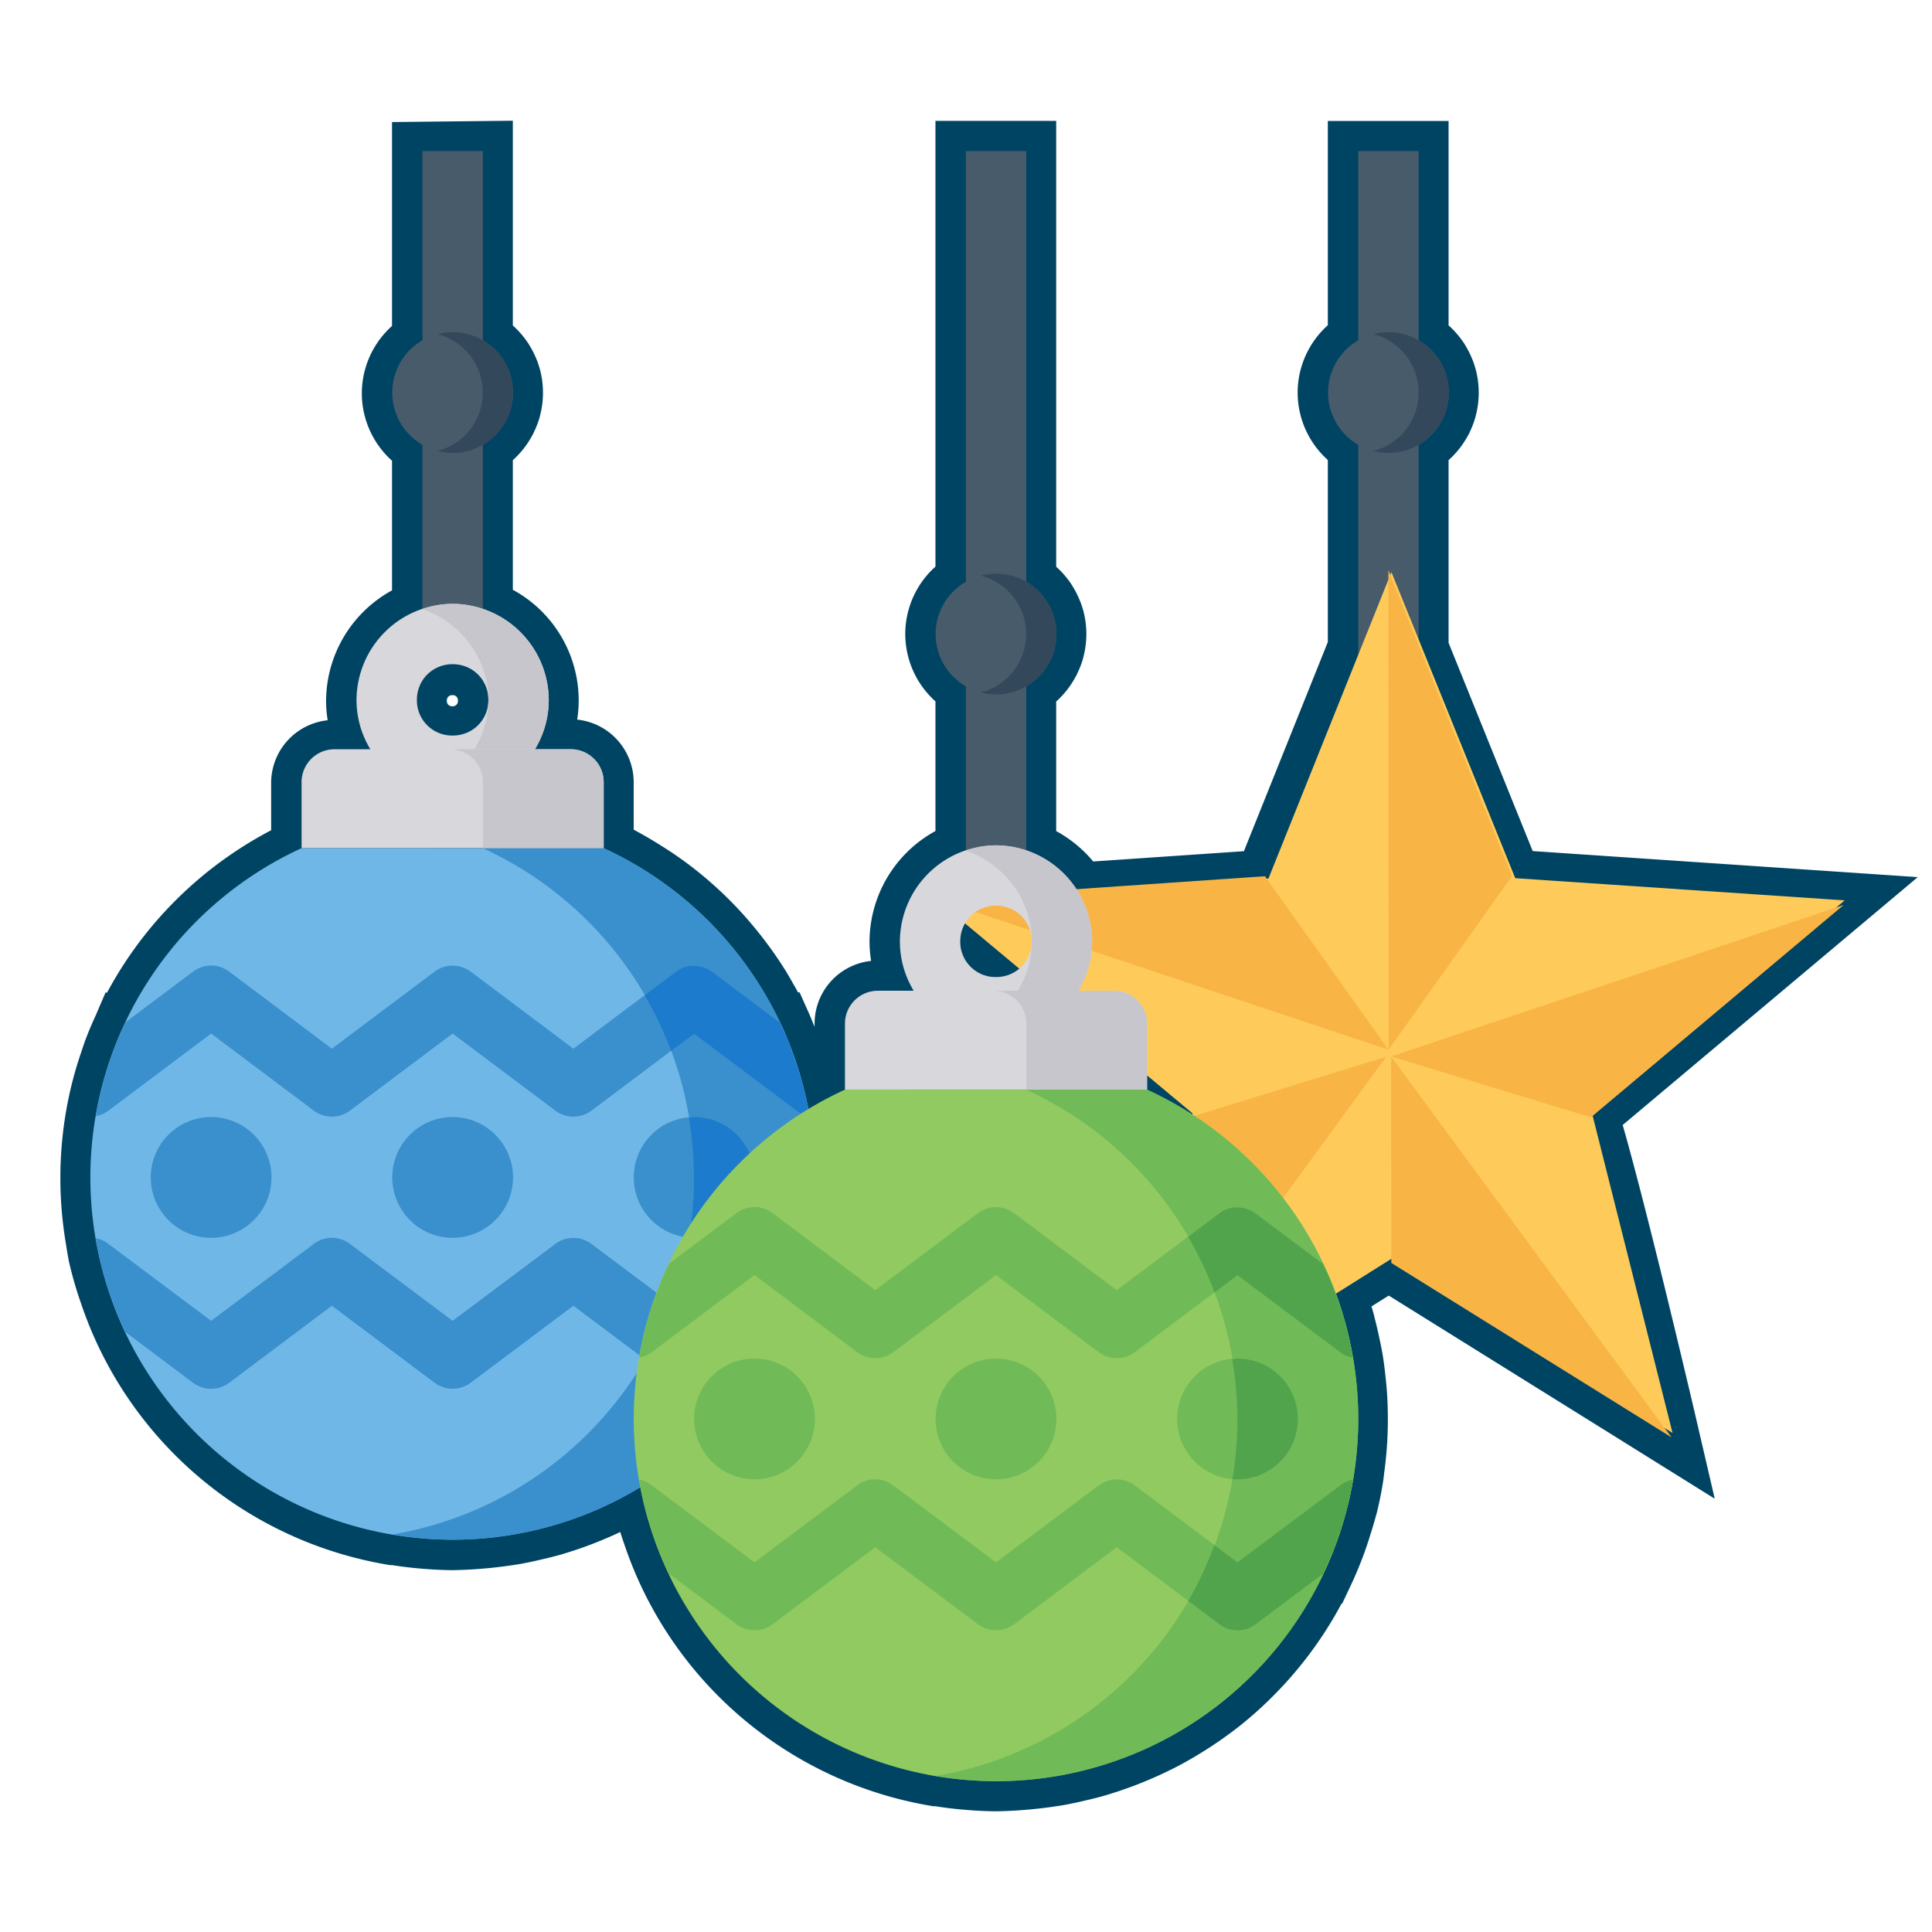 <svg xmlns="http://www.w3.org/2000/svg" width="32" height="32" id="lights">
  <path d="M111.157 1024.204v3.135a1 1 0 0 0-.5.865 1 1 0 0 0 .5.863v2.725a1.596 1.596 0 0 0-1.092 1.502c0 .3.09.578.236.818h-.601a.545.545 0 0 0-.545.547v1.092a6 6 0 0 0-2.91 2.877h-.004a4.56 4.56 0 0 0-.024.057c-.067.145-.13.293-.185.443l-.045.135a6.01 6.01 0 0 0-.176.615 6 6 0 0 0-.062 2.328c.013.091.029.183.046.274a5.98 5.98 0 0 0 .186.64 5.994 5.994 0 0 0 .258.641 6 6 0 0 0 4.426 3.35h.03c.17.028.341.049.513.062.148.013.297.02.447.022a7.118 7.118 0 0 0 1.055-.098c.103-.02.206-.041.308-.066.092-.021.183-.043.274-.068a6.169 6.169 0 0 0 .843-.311c.096-.043.192-.09.285-.137.084-.044.167-.09.248-.138l.1-.055.027.152a5.98 5.98 0 0 0 .186.64 5.994 5.994 0 0 0 .258.641 6 6 0 0 0 4.425 3.35h.032c.17.028.34.049.511.062.15.013.298.02.448.022a7.118 7.118 0 0 0 1.055-.098c.103-.02.206-.041.308-.066.092-.021.183-.043.273-.068a6.169 6.169 0 0 0 .844-.311c.096-.043.191-.09.285-.137a6.347 6.347 0 0 0 .987-.642 6.115 6.115 0 0 0 .662-.621 5.992 5.992 0 0 0 .55-.695 5.96 5.96 0 0 0 .456-.8h.002a6.115 6.115 0 0 0 .217-.52l.003-.011.02-.055c.025-.074.05-.148.072-.223a6.16 6.16 0 0 0 .084-.283l.01-.035a5.713 5.713 0 0 0 .088-.428c.01-.058.017-.116.023-.174a6.017 6.017 0 0 0 .045-1.216 5.492 5.492 0 0 0-.025-.274 5.973 5.973 0 0 0-.04-.312 6.14 6.14 0 0 0-.056-.28 5.985 5.985 0 0 0-.072-.306l-.014-.06a5.802 5.802 0 0 0-.074-.234 5.881 5.881 0 0 0-.076-.228l.883-.555 3.75 2.336.89.555s-.9-3.873-1.336-5.299l4.188-3.518-5.453-.369-1.547-3.83v-3.373c.051-.03.1-.063.144-.101l.012-.012a1.004 1.004 0 0 0 .227-.285l.008-.014.008-.018a.982.982 0 0 0 .062-.16l.002-.01a1 1 0 0 0 0-.535.99.99 0 0 0-.072-.182c-.004-.01-.01-.018-.014-.027a1.336 1.336 0 0 0-.035-.06c-.005-.01-.01-.016-.016-.024a1.002 1.002 0 0 0-.261-.261l-.012-.01a.624.624 0 0 0-.053-.033v-3.135h-1v3.135a1 1 0 0 0-.5.865 1 1 0 0 0 .5.863v3.364l-1.543 3.845-3.095.211c-.016-.026-.027-.055-.043-.08a1.6 1.6 0 0 0-.818-.615v-2.723c.05-.03.099-.063.144-.101l.012-.012a1.004 1.004 0 0 0 .226-.285l.008-.014.008-.018a.982.982 0 0 0 .063-.16l.002-.01a1 1 0 0 0 0-.535.99.99 0 0 0-.073-.182l-.013-.027a1.336 1.336 0 0 0-.036-.06c-.005-.01-.01-.016-.015-.024a.998.998 0 0 0-.158-.18l-.047-.038a1.152 1.152 0 0 0-.057-.043l-.012-.01a.624.624 0 0 0-.052-.033v-7.135h-1v7.135a1 1 0 0 0-.5.865 1 1 0 0 0 .5.863v2.725a1.596 1.596 0 0 0-1.092 1.502c0 .3.09.578.236.818h-.601a.545.545 0 0 0-.545.547v1.09H123.16v-.16l.515.43a3.636 3.636 0 0 0-.093-.05 6.152 6.152 0 0 0-.42-.218h-5.006c-.208.098-.41.208-.606.33a4.665 4.665 0 0 0-.029-.123 5.951 5.951 0 0 0-.074-.315l-.014-.057a5.802 5.802 0 0 0-.074-.234 5.745 5.745 0 0 0-.174-.473 5.955 5.955 0 0 0-.101-.24h-.004a3.924 3.924 0 0 0-.053-.1 6.016 6.016 0 0 0-.162-.3 6.116 6.116 0 0 0-.127-.217 6.272 6.272 0 0 0-.738-.95 5.971 5.971 0 0 0-.7-.629 5.843 5.843 0 0 0-.479-.328 6.402 6.402 0 0 0-.66-.363h-.001v-1.09a.545.545 0 0 0-.545-.547h-.6c.04-.065.078-.13.108-.2a1.56 1.56 0 0 0 .126-.616 1.587 1.587 0 0 0-1.091-1.502v-2.723a.93.93 0 0 0 .144-.101l.012-.012a1.004 1.004 0 0 0 .226-.285l.008-.014.008-.018a.982.982 0 0 0 .063-.16l.002-.01a1 1 0 0 0 0-.535.99.99 0 0 0-.072-.181c-.004-.01-.01-.018-.014-.027a1.336 1.336 0 0 0-.035-.06c-.005-.01-.01-.016-.016-.024a1.002 1.002 0 0 0-.158-.18l-.047-.04a1.152 1.152 0 0 0-.057-.042l-.011-.01c-.017-.011-.035-.023-.053-.033v-3.135zm.5 8.498a.584.584 0 0 1 .592.594.585.585 0 0 1-.592.59.585.585 0 0 1-.592-.592c0-.332.26-.592.592-.592zm8.46 4.348.868.724a.58.58 0 0 1-.328.112.585.585 0 0 1-.592-.592c0-.088.02-.17.053-.244z" style="color:#000;font-style:normal;font-variant:normal;font-weight:400;font-stretch:normal;font-size:medium;line-height:normal;font-family:sans-serif;text-indent:0;text-align:start;text-decoration:none;text-decoration-line:none;text-decoration-style:solid;text-decoration-color:#000;letter-spacing:normal;word-spacing:normal;text-transform:none;direction:ltr;block-progression:tb;writing-mode:lr-tb;baseline-shift:baseline;text-anchor:start;white-space:normal;clip-rule:nonzero;display:inline;overflow:visible;visibility:visible;opacity:1;isolation:auto;mix-blend-mode:normal;color-interpolation:sRGB;color-interpolation-filters:linearRGB;solid-color:#000;solid-opacity:1;fill:#004463;fill-opacity:1;fill-rule:evenodd;stroke:#004463;stroke-width:1;stroke-linecap:butt;stroke-linejoin:miter;stroke-miterlimit:4;stroke-dasharray:none;stroke-dashoffset:0;stroke-opacity:1;color-rendering:auto;image-rendering:auto;shape-rendering:auto;text-rendering:auto;enable-background:accumulate" transform="translate(-104.164 -1021.688)"></path>
  <g transform="translate(-329.003 -1142.86)">
    <path fill="none" d="M352 1154.362v-9" style="fill:#000;fill-opacity:0;fill-rule:evenodd;stroke:#485b6a;stroke-width:1px;stroke-linecap:butt;stroke-linejoin:miter;stroke-opacity:1"></path>
    <circle cx="352" cy="1149.362" r="1" style="fill:#485b6a;fill-opacity:1;stroke:none;stroke-width:1;stroke-linecap:round;stroke-linejoin:round;stroke-opacity:1"></circle>
    <path fill="none" d="M345.5 1157.635v-12.273" style="fill:#000;fill-opacity:0;fill-rule:evenodd;stroke:#485b6a;stroke-width:1px;stroke-linecap:butt;stroke-linejoin:miter;stroke-opacity:1"></path>
    <path d="m22.059 1047.362-5.907-4.623-6.74 3.294 2.573-7.046-5.216-5.392 7.497.269 3.515-6.627 2.061 7.213 7.389 1.296-6.223 4.189z" style="opacity:1;fill:#fecb5b;fill-opacity:1;stroke:none;stroke-width:1;stroke-linecap:round;stroke-linejoin:round;stroke-opacity:1" transform="rotate(65.913 -129.103 1220.613)scale(.729)"></path>
    <path d="m17.048 1037.111-10.335-3.28 7.483-.513zM17.048 1037.111 17 1026.362l2.808 6.956z" style="opacity:1;fill:#f8b545;fill-opacity:1;stroke:none;stroke-width:1;stroke-linecap:round;stroke-linejoin:round;stroke-opacity:1" transform="rotate(143.886 116.33 1013.567)scale(.729)"></path>
    <path d="m16.949 1037.111.051-10.749 2.808 6.956z" style="opacity:1;fill:#f8b545;fill-opacity:1;stroke:none;stroke-width:1;stroke-linecap:round;stroke-linejoin:round;stroke-opacity:1" transform="rotate(-144.138 247.575 903.261)scale(.729)"></path>
    <path d="m17.005 1037.262-10.292-3.43 7.483-.514zM17.005 1037.262l-.005-10.9 2.808 6.956z" style="opacity:1;fill:#f8b545;fill-opacity:1;stroke:none;stroke-width:1;stroke-linecap:round;stroke-linejoin:round;stroke-opacity:1" transform="translate(339.606 404.084)scale(.729)"></path>
    <path fill="none" d="M336.5 1153.635v-8.273" style="fill:#000;fill-opacity:0;fill-rule:evenodd;stroke:#485b6a;stroke-width:1px;stroke-linecap:butt;stroke-linejoin:miter;stroke-opacity:1"></path>
    <circle cx="336.5" cy="1149.362" r="1" style="fill:#485b6a;fill-opacity:1;stroke:none;stroke-width:1;stroke-linecap:round;stroke-linejoin:round;stroke-opacity:1"></circle>
    <path d="M336.5 1152.861a1.6 1.6 0 0 0-1.592 1.592c0 .873.72 1.59 1.592 1.59.873 0 1.592-.717 1.592-1.59a1.6 1.6 0 0 0-1.592-1.592zm0 1c.332 0 .592.26.592.592 0 .332-.26.59-.592.59a.583.583 0 0 1-.592-.59c0-.332.26-.592.592-.592z" style="color:#000;font-style:normal;font-variant:normal;font-weight:400;font-stretch:normal;font-size:medium;line-height:normal;font-family:sans-serif;text-indent:0;text-align:start;text-decoration:none;text-decoration-line:none;text-decoration-style:solid;text-decoration-color:#000;letter-spacing:normal;word-spacing:normal;text-transform:none;direction:ltr;block-progression:tb;writing-mode:lr-tb;baseline-shift:baseline;text-anchor:start;white-space:normal;clip-rule:nonzero;display:inline;overflow:visible;visibility:visible;opacity:1;isolation:auto;mix-blend-mode:normal;color-interpolation:sRGB;color-interpolation-filters:linearRGB;solid-color:#000;solid-opacity:1;fill:#d8d7dc;fill-opacity:1;fill-rule:nonzero;stroke:none;stroke-width:1;stroke-linecap:butt;stroke-linejoin:miter;stroke-miterlimit:4;stroke-dasharray:none;stroke-dashoffset:0;stroke-opacity:1;color-rendering:auto;image-rendering:auto;shape-rendering:auto;text-rendering:auto;enable-background:accumulate"></path>
    <path d="M336.5 1152.862c-.175 0-.342.034-.5.088.63.213 1.092.807 1.092 1.504s-.462 1.288-1.092 1.5c.158.053.325.09.5.09.873 0 1.592-.717 1.592-1.59a1.6 1.6 0 0 0-1.592-1.592z" style="color:#000;font-style:normal;font-variant:normal;font-weight:400;font-stretch:normal;font-size:medium;line-height:normal;font-family:sans-serif;text-indent:0;text-align:start;text-decoration:none;text-decoration-line:none;text-decoration-style:solid;text-decoration-color:#000;letter-spacing:normal;word-spacing:normal;text-transform:none;direction:ltr;block-progression:tb;writing-mode:lr-tb;baseline-shift:baseline;text-anchor:start;white-space:normal;clip-rule:nonzero;display:inline;overflow:visible;visibility:visible;opacity:1;isolation:auto;mix-blend-mode:normal;color-interpolation:sRGB;color-interpolation-filters:linearRGB;solid-color:#000;solid-opacity:1;fill:#c7c6cc;fill-opacity:1;fill-rule:nonzero;stroke:none;stroke-width:1;stroke-linecap:butt;stroke-linejoin:miter;stroke-miterlimit:4;stroke-dasharray:none;stroke-dashoffset:0;stroke-opacity:1;color-rendering:auto;image-rendering:auto;shape-rendering:auto;text-rendering:auto;enable-background:accumulate"></path>
    <path d="M339.004 1156.91a6 6 0 0 1 3.357 6.735 6 6 0 0 1-5.863 4.717 6 6 0 0 1-5.86-4.72 6 6 0 0 1 3.36-6.734" style="fill:#6fb7e6;fill-opacity:1;fill-rule:evenodd;stroke:none;stroke-width:1px;stroke-linecap:butt;stroke-linejoin:miter;stroke-opacity:1"></path>
    <path d="M332.473 1158.854a.5.5 0 0 0-.274.1l-1.115.836a6 6 0 0 0-.494 1.557.5.5 0 0 0 .21-.092l1.7-1.276 1.7 1.276a.5.5 0 0 0 .6 0l1.7-1.276 1.7 1.276a.5.5 0 0 0 .6 0l1.7-1.276 1.7 1.276a.5.5 0 0 0 .208.09 6 6 0 0 0-.482-1.547l-1.125-.844a.5.5 0 0 0-.602 0l-1.699 1.276-1.7-1.276a.5.5 0 0 0-.6 0l-1.7 1.276-1.7-1.276a.5.5 0 0 0-.327-.101zm.027 2.508a1 1 0 0 0-1 1 1 1 0 0 0 1 1 1 1 0 0 0 1-1 1 1 0 0 0-1-1zm4 0a1 1 0 0 0-1 1 1 1 0 0 0 1 1 1 1 0 0 0 1-1 1 1 0 0 0-1-1zm4 0a1 1 0 0 0-1 1 1 1 0 0 0 1 1 1 1 0 0 0 1-1 1 1 0 0 0-1-1zm-6.027 2a.5.5 0 0 0-.274.102l-1.699 1.273-1.7-1.273a.5.5 0 0 0-.208-.096 6 6 0 0 0 .047.273 6 6 0 0 0 .443 1.283l1.117.838a.5.5 0 0 0 .602 0l1.699-1.275 1.7 1.275a.5.5 0 0 0 .6 0l1.7-1.275 1.7 1.275a.5.5 0 0 0 .6 0l1.12-.84a6 6 0 0 0 .441-1.277 6 6 0 0 0 .053-.28.5.5 0 0 0-.215.099l-1.699 1.273-1.7-1.273a.5.5 0 0 0-.6 0l-1.7 1.273-1.7-1.273a.5.5 0 0 0-.327-.102z" style="color:#000;font-style:normal;font-variant:normal;font-weight:400;font-stretch:normal;font-size:medium;line-height:normal;font-family:sans-serif;text-indent:0;text-align:start;text-decoration:none;text-decoration-line:none;text-decoration-style:solid;text-decoration-color:#000;letter-spacing:normal;word-spacing:normal;text-transform:none;direction:ltr;block-progression:tb;writing-mode:lr-tb;baseline-shift:baseline;text-anchor:start;white-space:normal;clip-rule:nonzero;display:inline;overflow:visible;visibility:visible;opacity:1;isolation:auto;mix-blend-mode:normal;color-interpolation:sRGB;color-interpolation-filters:linearRGB;solid-color:#000;solid-opacity:1;fill:#3a90cd;fill-opacity:1;fill-rule:evenodd;stroke:none;stroke-width:1px;stroke-linecap:round;stroke-linejoin:round;stroke-miterlimit:4;stroke-dasharray:none;stroke-dashoffset:0;stroke-opacity:1;color-rendering:auto;image-rendering:auto;shape-rendering:auto;text-rendering:auto;enable-background:accumulate"></path>
    <path d="M337.004 1156.91a6 6 0 0 1 3.357 6.735 6 6 0 0 1-4.855 4.63 6 6 0 0 0 .992.087 6 6 0 0 0 5.863-4.717 6 6 0 0 0-3.357-6.736h-2z" style="fill:#3a90cd;fill-opacity:1;fill-rule:evenodd;stroke:none;stroke-width:1px;stroke-linecap:butt;stroke-linejoin:miter;stroke-opacity:1"></path>
    <path d="M340.473 1158.856a.5.5 0 0 0-.274.1l-.517.389a6 6 0 0 1 .437.922l.381-.285 1.7 1.275a.5.5 0 0 0 .208.09 6 6 0 0 0-.129-.582 6 6 0 0 0-.152-.463 6 6 0 0 0-.047-.135 6 6 0 0 0-.066-.156 6 6 0 0 0-.1-.217l-1.113-.834a.5.5 0 0 0-.328-.1zm.027 2.506a1 1 0 0 0-.088.01 6 6 0 0 1 .004 1.99 1 1 0 0 0 .084 0 1 1 0 0 0 1-1 1 1 0 0 0-1-1zm1.908 2.006a.5.5 0 0 0-.209.096l-1.699 1.274-.383-.288a6 6 0 0 1-.433.926l.515.387a.5.5 0 0 0 .602 0l1.117-.838a6 6 0 0 0 .002 0 6 6 0 0 0 .016-.039 6 6 0 0 0 .2-.482 6 6 0 0 0 .044-.127 6 6 0 0 0 .136-.446 6 6 0 0 0 .045-.183 6 6 0 0 0 .047-.278z" style="color:#000;font-style:normal;font-variant:normal;font-weight:400;font-stretch:normal;font-size:medium;line-height:normal;font-family:sans-serif;text-indent:0;text-align:start;text-decoration:none;text-decoration-line:none;text-decoration-style:solid;text-decoration-color:#000;letter-spacing:normal;word-spacing:normal;text-transform:none;direction:ltr;block-progression:tb;writing-mode:lr-tb;baseline-shift:baseline;text-anchor:start;white-space:normal;clip-rule:nonzero;display:inline;overflow:visible;visibility:visible;opacity:1;isolation:auto;mix-blend-mode:normal;color-interpolation:sRGB;color-interpolation-filters:linearRGB;solid-color:#000;solid-opacity:1;fill:#1c7bcc;fill-opacity:1;fill-rule:evenodd;stroke:none;stroke-width:1px;stroke-linecap:round;stroke-linejoin:round;stroke-miterlimit:4;stroke-dasharray:none;stroke-dashoffset:0;stroke-opacity:1;color-rendering:auto;image-rendering:auto;shape-rendering:auto;text-rendering:auto;enable-background:accumulate"></path>
    <path d="M345.5 1156.861a1.6 1.6 0 0 0-1.592 1.592c0 .873.72 1.59 1.592 1.59.873 0 1.592-.717 1.592-1.59a1.6 1.6 0 0 0-1.592-1.592zm0 1c.332 0 .592.26.592.592 0 .332-.26.59-.592.59a.583.583 0 0 1-.592-.59c0-.332.26-.592.592-.592z" style="color:#000;font-style:normal;font-variant:normal;font-weight:400;font-stretch:normal;font-size:medium;line-height:normal;font-family:sans-serif;text-indent:0;text-align:start;text-decoration:none;text-decoration-line:none;text-decoration-style:solid;text-decoration-color:#000;letter-spacing:normal;word-spacing:normal;text-transform:none;direction:ltr;block-progression:tb;writing-mode:lr-tb;baseline-shift:baseline;text-anchor:start;white-space:normal;clip-rule:nonzero;display:inline;overflow:visible;visibility:visible;opacity:1;isolation:auto;mix-blend-mode:normal;color-interpolation:sRGB;color-interpolation-filters:linearRGB;solid-color:#000;solid-opacity:1;fill:#d8d7dc;fill-opacity:1;fill-rule:nonzero;stroke:none;stroke-width:1;stroke-linecap:butt;stroke-linejoin:miter;stroke-miterlimit:4;stroke-dasharray:none;stroke-dashoffset:0;stroke-opacity:1;color-rendering:auto;image-rendering:auto;shape-rendering:auto;text-rendering:auto;enable-background:accumulate"></path>
    <path d="M345.5 1156.862c-.175 0-.342.034-.5.088.63.213 1.092.807 1.092 1.504s-.462 1.288-1.092 1.5c.158.053.325.09.5.09.873 0 1.592-.717 1.592-1.59a1.6 1.6 0 0 0-1.592-1.592z" style="color:#000;font-style:normal;font-variant:normal;font-weight:400;font-stretch:normal;font-size:medium;line-height:normal;font-family:sans-serif;text-indent:0;text-align:start;text-decoration:none;text-decoration-line:none;text-decoration-style:solid;text-decoration-color:#000;letter-spacing:normal;word-spacing:normal;text-transform:none;direction:ltr;block-progression:tb;writing-mode:lr-tb;baseline-shift:baseline;text-anchor:start;white-space:normal;clip-rule:nonzero;display:inline;overflow:visible;visibility:visible;opacity:1;isolation:auto;mix-blend-mode:normal;color-interpolation:sRGB;color-interpolation-filters:linearRGB;solid-color:#000;solid-opacity:1;fill:#c7c6cc;fill-opacity:1;fill-rule:nonzero;stroke:none;stroke-width:1;stroke-linecap:butt;stroke-linejoin:miter;stroke-miterlimit:4;stroke-dasharray:none;stroke-dashoffset:0;stroke-opacity:1;color-rendering:auto;image-rendering:auto;shape-rendering:auto;text-rendering:auto;enable-background:accumulate"></path>
    <path d="M334.543 1155.27a.545.545 0 0 0-.545.547v1.09H339.002v-1.09a.545.545 0 0 0-.545-.547h-3.914zM343.543 1159.27a.545.545 0 0 0-.545.547v1.09H348.002v-1.09a.545.545 0 0 0-.545-.547h-3.914z" style="fill:#d8d7dc;fill-opacity:1;stroke:none"></path>
    <path d="M348.004 1160.91a6 6 0 0 1 3.357 6.735 6 6 0 0 1-5.863 4.717 6 6 0 0 1-5.86-4.72 6 6 0 0 1 3.36-6.734" style="fill:#91ca60;fill-opacity:1;fill-rule:evenodd;stroke:none;stroke-width:1px;stroke-linecap:butt;stroke-linejoin:miter;stroke-opacity:1"></path>
    <path d="M341.473 1162.854a.5.5 0 0 0-.274.1l-1.115.836a6 6 0 0 0-.494 1.557.5.5 0 0 0 .21-.092l1.7-1.276 1.7 1.276a.5.5 0 0 0 .6 0l1.7-1.276 1.7 1.276a.5.5 0 0 0 .6 0l1.7-1.276 1.7 1.276a.5.5 0 0 0 .208.09 6 6 0 0 0-.482-1.547l-1.125-.844a.5.5 0 0 0-.602 0l-1.699 1.276-1.7-1.276a.5.5 0 0 0-.6 0l-1.7 1.276-1.7-1.276a.5.5 0 0 0-.327-.101zm.027 2.508a1 1 0 0 0-1 1 1 1 0 0 0 1 1 1 1 0 0 0 1-1 1 1 0 0 0-1-1zm4 0a1 1 0 0 0-1 1 1 1 0 0 0 1 1 1 1 0 0 0 1-1 1 1 0 0 0-1-1zm4 0a1 1 0 0 0-1 1 1 1 0 0 0 1 1 1 1 0 0 0 1-1 1 1 0 0 0-1-1zm-6.027 2a.5.5 0 0 0-.274.102l-1.699 1.273-1.7-1.273a.5.5 0 0 0-.208-.096 6 6 0 0 0 .047.273 6 6 0 0 0 .443 1.283l1.117.838a.5.5 0 0 0 .602 0l1.699-1.275 1.7 1.275a.5.5 0 0 0 .6 0l1.7-1.275 1.7 1.275a.5.5 0 0 0 .6 0l1.12-.84a6 6 0 0 0 .441-1.277 6 6 0 0 0 .053-.28.5.5 0 0 0-.215.099l-1.699 1.273-1.7-1.273a.5.5 0 0 0-.6 0l-1.7 1.273-1.7-1.273a.5.5 0 0 0-.327-.102z" style="color:#000;font-style:normal;font-variant:normal;font-weight:400;font-stretch:normal;font-size:medium;line-height:normal;font-family:sans-serif;text-indent:0;text-align:start;text-decoration:none;text-decoration-line:none;text-decoration-style:solid;text-decoration-color:#000;letter-spacing:normal;word-spacing:normal;text-transform:none;direction:ltr;block-progression:tb;writing-mode:lr-tb;baseline-shift:baseline;text-anchor:start;white-space:normal;clip-rule:nonzero;display:inline;overflow:visible;visibility:visible;opacity:1;isolation:auto;mix-blend-mode:normal;color-interpolation:sRGB;color-interpolation-filters:linearRGB;solid-color:#000;solid-opacity:1;fill:#70bb57;fill-opacity:1;fill-rule:evenodd;stroke:none;stroke-width:1px;stroke-linecap:round;stroke-linejoin:round;stroke-miterlimit:4;stroke-dasharray:none;stroke-dashoffset:0;stroke-opacity:1;color-rendering:auto;image-rendering:auto;shape-rendering:auto;text-rendering:auto;enable-background:accumulate"></path>
    <circle cx="345.5" cy="1153.362" r="1" style="fill:#485b6a;fill-opacity:1;stroke:none;stroke-width:1;stroke-linecap:round;stroke-linejoin:round;stroke-opacity:1"></circle>
    <path d="M346.004 1160.91a6 6 0 0 1 3.357 6.735 6 6 0 0 1-4.855 4.63 6 6 0 0 0 .992.087 6 6 0 0 0 5.863-4.717 6 6 0 0 0-3.357-6.736h-2z" style="fill:#70bb57;fill-opacity:1;fill-rule:evenodd;stroke:none;stroke-width:1px;stroke-linecap:butt;stroke-linejoin:miter;stroke-opacity:1"></path>
    <path d="M349.473 1162.856a.5.5 0 0 0-.274.1l-.517.389a6 6 0 0 1 .437.922l.381-.285 1.7 1.275a.5.5 0 0 0 .208.09 6 6 0 0 0-.129-.582 6 6 0 0 0-.152-.463 6 6 0 0 0-.047-.135 6 6 0 0 0-.066-.156 6 6 0 0 0-.1-.217l-1.113-.834a.5.5 0 0 0-.328-.1zm.027 2.506a1 1 0 0 0-.088.01 6 6 0 0 1 .004 1.99 1 1 0 0 0 .084 0 1 1 0 0 0 1-1 1 1 0 0 0-1-1zm1.908 2.006a.5.5 0 0 0-.209.096l-1.699 1.274-.383-.288a6 6 0 0 1-.433.926l.515.387a.5.5 0 0 0 .602 0l1.117-.838a6 6 0 0 0 .002 0 6 6 0 0 0 .016-.039 6 6 0 0 0 .2-.482 6 6 0 0 0 .044-.127 6 6 0 0 0 .136-.446 6 6 0 0 0 .045-.183 6 6 0 0 0 .047-.278z" style="color:#000;font-style:normal;font-variant:normal;font-weight:400;font-stretch:normal;font-size:medium;line-height:normal;font-family:sans-serif;text-indent:0;text-align:start;text-decoration:none;text-decoration-line:none;text-decoration-style:solid;text-decoration-color:#000;letter-spacing:normal;word-spacing:normal;text-transform:none;direction:ltr;block-progression:tb;writing-mode:lr-tb;baseline-shift:baseline;text-anchor:start;white-space:normal;clip-rule:nonzero;display:inline;overflow:visible;visibility:visible;opacity:1;isolation:auto;mix-blend-mode:normal;color-interpolation:sRGB;color-interpolation-filters:linearRGB;solid-color:#000;solid-opacity:1;fill:#52a44c;fill-opacity:1;fill-rule:evenodd;stroke:none;stroke-width:1px;stroke-linecap:round;stroke-linejoin:round;stroke-miterlimit:4;stroke-dasharray:none;stroke-dashoffset:0;stroke-opacity:1;color-rendering:auto;image-rendering:auto;shape-rendering:auto;text-rendering:auto;enable-background:accumulate"></path>
    <path d="M336.457 1155.27c.302 0 .545.245.545.547v1.09h2v-1.09a.545.545 0 0 0-.545-.547h-2zM345.457 1159.27c.302 0 .545.245.545.547v1.09h2v-1.09a.545.545 0 0 0-.545-.547h-2z" style="fill:#c7c6cc;fill-opacity:1;stroke:none"></path>
    <path d="M352 128a1 1 0 0 0-.25.033 1 1 0 0 1 .75.967 1 1 0 0 1-.75.967 1 1 0 0 0 .25.033 1 1 0 0 0 1-1 1 1 0 0 0-1-1zM336.5 128a1 1 0 0 0-.25.033 1 1 0 0 1 .75.967 1 1 0 0 1-.75.967 1 1 0 0 0 .25.033 1 1 0 0 0 1-1 1 1 0 0 0-1-1zM345.5 132a1 1 0 0 0-.25.033 1 1 0 0 1 .75.967 1 1 0 0 1-.75.967 1 1 0 0 0 .25.033 1 1 0 0 0 1-1 1 1 0 0 0-1-1z" style="fill:#34485c;fill-opacity:1;stroke:none;stroke-width:1;stroke-linecap:round;stroke-linejoin:round;stroke-opacity:1" transform="translate(0 1020.362)"></path>
  </g>
</svg>
